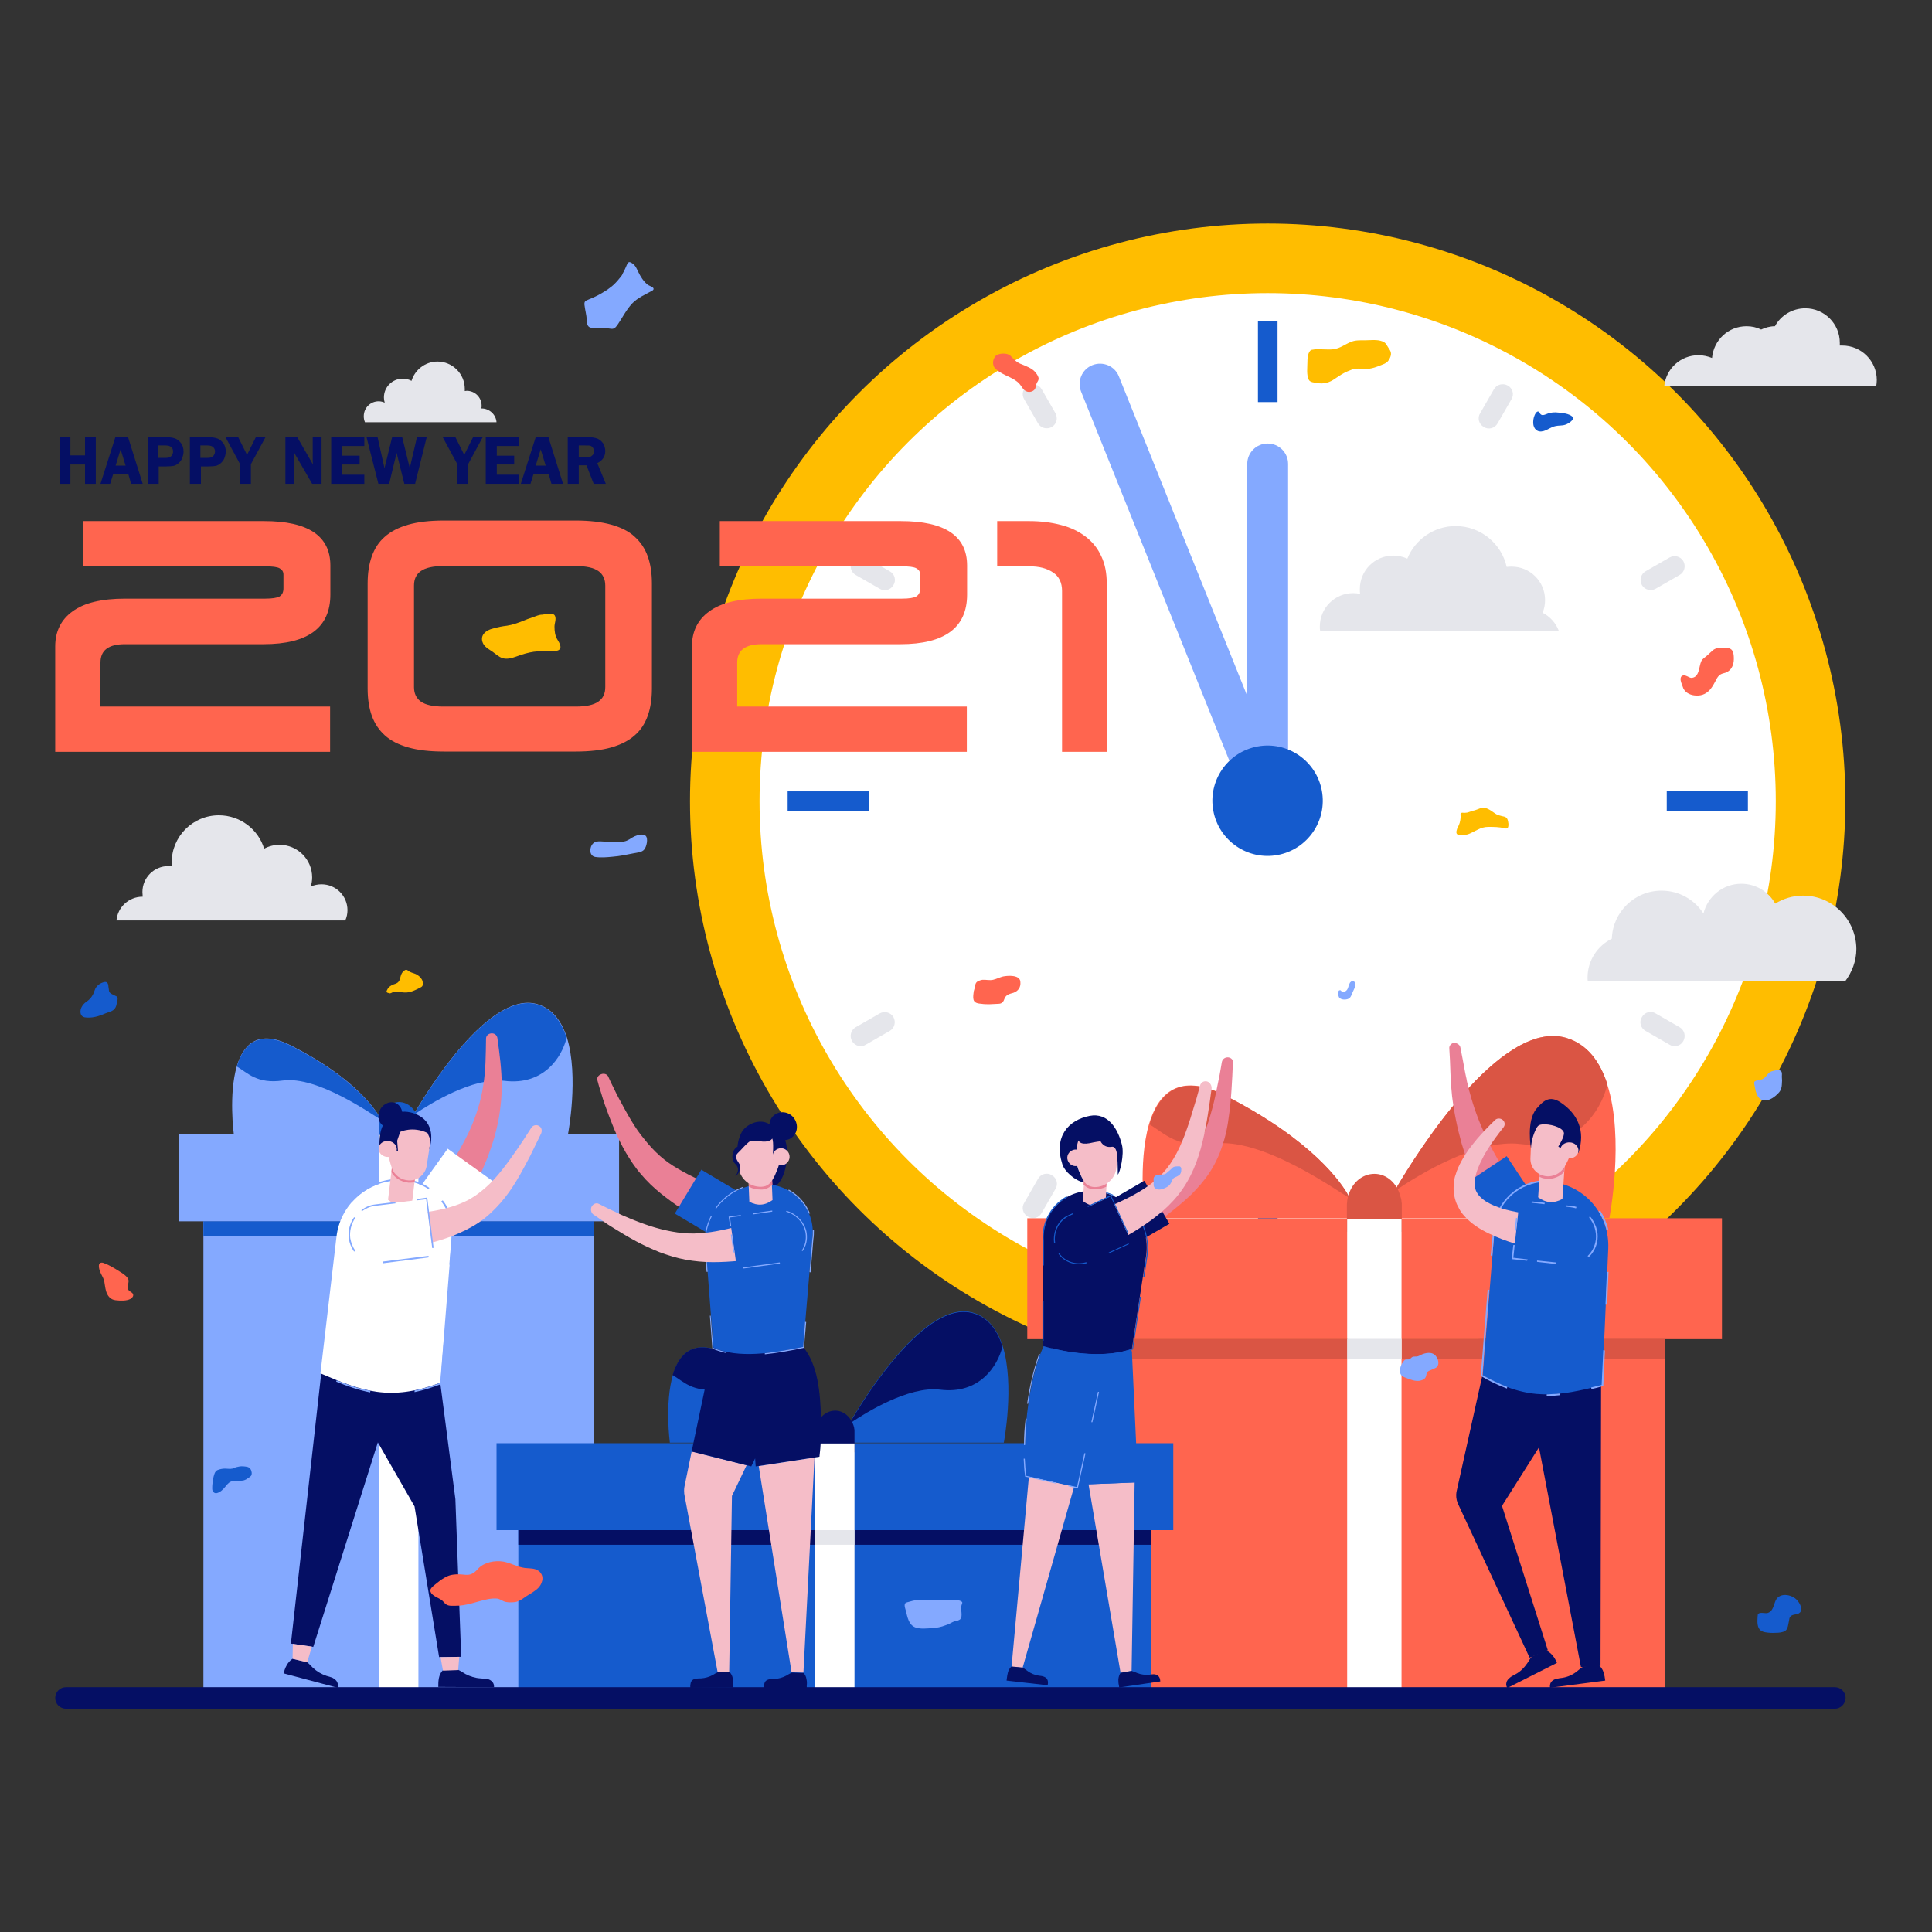 <?xml version="1.0" encoding="utf-8"?>
<!-- Generator: Adobe Illustrator 24.2.0, SVG Export Plug-In . SVG Version: 6.00 Build 0)  -->
<svg version="1.1" id="图层_1" xmlns="http://www.w3.org/2000/svg" xmlns:xlink="http://www.w3.org/1999/xlink" x="0px" y="0px"
	 viewBox="0 0 700 700" style="enable-background:new 0 0 700 700;" xml:space="preserve">
<rect x="0" y="0" width="700" height="700" fill="#333333" stroke="none"/>
<style type="text/css">
	.st0{fill:#FFBD00;}
	.st1{fill:#FFFFFF;}
	.st2{fill:#155BCD;}
	.st3{fill:#E5E6EB;}
	.st4{fill:#84A9FF;}
	.st5{fill:#FF654F;}
	.st6{fill:#DA5544;}
	.st7{fill:#050F64;}
	.st8{fill:#EA8096;}
	.st9{fill:#F5BDC8;}
	.st10{opacity:0;}
</style>
<g>
	<g>
		<g>
			<g>
				<g>
					<circle class="st0" cx="459.3" cy="290.3" r="209.3"/>
				</g>
			</g>
		</g>
		<g>
			<g>
				<g>
					<circle class="st1" cx="459.3" cy="290.3" r="184.1"/>
				</g>
			</g>
		</g>
		<g>
			<g>
				<g>
					
						<rect x="455.8" y="116.4" transform="matrix(-1 -1.224647e-16 1.224647e-16 -1 918.677 262.086)" class="st2" width="7.1" height="29.4"/>
				</g>
			</g>
		</g>
		<g>
			<g>
				<g>
					
						<rect x="615" y="275.6" transform="matrix(6.123234e-17 -1 1 6.123234e-17 328.296 908.803)" class="st2" width="7.1" height="29.4"/>
				</g>
			</g>
		</g>
		<g>
			<g>
				<g>
					<rect x="455.8" y="434.8" class="st2" width="7.1" height="29.4"/>
				</g>
			</g>
		</g>
		<g>
			<g>
				<g>
					
						<rect x="296.6" y="275.6" transform="matrix(-1.836970e-16 1 -1 -1.836970e-16 590.381 -9.874)" class="st2" width="7.1" height="29.4"/>
				</g>
			</g>
		</g>
		<g>
			<g>
				<g>
					<path class="st3" d="M546.3,139.7c1.8,1,2.4,3.3,1.3,5l-5,8.7c-1,1.8-3.3,2.4-5,1.3c-1.8-1-2.4-3.3-1.3-5l5-8.7
						C542.3,139.3,544.5,138.7,546.3,139.7z"/>
				</g>
			</g>
		</g>
		<g>
			<g>
				<g>
					<path class="st3" d="M609.9,203.3c1,1.8,0.4,4-1.3,5l-8.7,5c-1.8,1-4,0.4-5-1.3c-1-1.8-0.4-4,1.3-5l8.7-5
						C606.7,201,608.9,201.6,609.9,203.3z"/>
				</g>
			</g>
		</g>
		<g>
			<g>
				<g>
					<path class="st3" d="M609.9,377.2c-1,1.8-3.3,2.4-5,1.3l-8.7-5c-1.8-1-2.4-3.3-1.3-5c1-1.8,3.3-2.4,5-1.3l8.7,5
						C610.3,373.2,610.9,375.4,609.9,377.2z"/>
				</g>
			</g>
		</g>
		<g>
			<g>
				<g>
					<path class="st3" d="M546.3,440.8c-1.8,1-4,0.4-5-1.3l-5-8.7c-1-1.8-0.4-4,1.3-5c1.8-1,4-0.4,5,1.3l5,8.7
						C548.6,437.6,548,439.8,546.3,440.8z"/>
				</g>
			</g>
		</g>
		<g>
			<g>
				<g>
					<path class="st3" d="M372.4,440.8c-1.8-1-2.4-3.3-1.3-5l5-8.7c1-1.8,3.3-2.4,5-1.3c1.8,1,2.4,3.3,1.3,5l-5,8.7
						C376.4,441.3,374.2,441.9,372.4,440.8z"/>
				</g>
			</g>
		</g>
		<g>
			<g>
				<g>
					<path class="st3" d="M308.7,377.2c-1-1.8-0.4-4,1.3-5l8.7-5c1.8-1,4-0.4,5,1.3c1,1.8,0.4,4-1.3,5l-8.7,5
						C312,379.6,309.8,379,308.7,377.2z"/>
				</g>
			</g>
		</g>
		<g>
			<g>
				<g>
					<path class="st3" d="M308.7,203.3c1-1.8,3.3-2.4,5-1.3l8.7,5c1.8,1,2.4,3.3,1.3,5c-1,1.8-3.3,2.4-5,1.3l-8.7-5
						C308.3,207.3,307.7,205.1,308.7,203.3z"/>
				</g>
			</g>
		</g>
		<g>
			<g>
				<g>
					<path class="st3" d="M372.4,139.7c1.8-1,4-0.4,5,1.3l5,8.7c1,1.8,0.4,4-1.3,5c-1.8,1-4,0.4-5-1.3l-5-8.7
						C370,142.9,370.6,140.7,372.4,139.7z"/>
				</g>
			</g>
		</g>
		<g>
			<g>
				<path class="st4" d="M459.3,297.6c-4.1,0-7.4-3.3-7.4-7.4V168.1c0-4.1,3.3-7.4,7.4-7.4c4.1,0,7.4,3.3,7.4,7.4v122.1
					C466.7,294.3,463.4,297.6,459.3,297.6z"/>
			</g>
		</g>
		<g>
			<g>
				<path class="st4" d="M459.3,297.6c-2.9,0-5.7-1.8-6.9-4.6l-60.7-151.1c-1.5-3.8,0.3-8.1,4.1-9.6c3.8-1.5,8.1,0.3,9.6,4.1
					l60.7,151.1c1.5,3.8-0.3,8.1-4.1,9.6C461.2,297.5,460.2,297.6,459.3,297.6z"/>
			</g>
		</g>
		<g>
			<g>
				<g>
					
						<ellipse transform="matrix(0.973 -0.23 0.23 0.973 -54.399 113.299)" class="st2" cx="459.3" cy="290.3" rx="20" ry="20"/>
				</g>
			</g>
		</g>
	</g>
	<g>
		<g>
			<rect x="372.2" y="441.4" class="st5" width="251.7" height="43.8"/>
		</g>
		<g>
			<rect x="392.7" y="485.1" class="st5" width="210.7" height="126.4"/>
		</g>
		<g>
			<path class="st5" d="M488.8,433.9v7.4h-74c0,0-2.6-19.8,1.5-34c3.3-11.2,10.9-18.8,27.3-10.5c32.1,16.3,42.4,32,44.7,36.1
				c0,0.1,0,0.1,0,0.1C488.6,433.4,488.7,433.7,488.8,433.9C488.8,433.9,488.8,433.9,488.8,433.9z"/>
		</g>
		<g>
			<path class="st5" d="M583.1,441.3h-77.8v-9.7c0,0,0,0,0.1-0.1v-0.1c0.2-0.2,0.5-0.8,1-1.8c6.3-10.6,37-60.4,60.9-53.6
				c7.8,2.2,12.4,8.7,15,16.8C588.7,412.5,583.1,441.3,583.1,441.3z"/>
		</g>
		<g>
			<path class="st6" d="M582.4,392.9c-2.3,9.7-11.6,24.1-31.5,21.6c-15.8-2-37.6,11.7-44.3,16.2c-0.6,0.4-1,0.7-1.2,0.8v-0.1
				c0.2-0.2,0.5-0.8,1-1.8c6.3-10.6,37-60.4,60.9-53.6C575.2,378.3,579.8,384.8,582.4,392.9z"/>
		</g>
		<g>
			<path class="st6" d="M488.8,433.9c-0.1,0-0.3-0.1-0.4-0.2c-4-2.2-31.3-21.9-48.9-19.3c-13,1.8-17.7-3.9-23-7
				c3.3-11.2,10.9-18.8,27.3-10.5c32.1,16.3,42.4,32,44.7,36.1c0,0.1,0,0.1,0,0.1C488.6,433.4,488.7,433.7,488.8,433.9z"/>
		</g>
		<g>
			<path class="st6" d="M507.9,436.8v9.5H488v-9.5c0-0.4,0-0.9,0.1-1.3c0-0.3,0-0.6,0.1-1c0,0,0,0,0-0.1c0.1-0.4,0.2-0.9,0.4-1.4
				c1.3-4.5,5-7.7,9.4-7.7c4.4,0,8.2,3.4,9.4,8.2v0.1c0.1,0.3,0.2,0.4,0.2,0.6c0.1,0.4,0.2,0.8,0.2,1.1
				C507.9,435.8,507.9,436.2,507.9,436.8z"/>
		</g>
		<g>
			<rect x="488.1" y="441.6" class="st1" width="19.7" height="170"/>
		</g>
		<g>
			<rect x="507.9" y="485.1" class="st6" width="95.5" height="7.3"/>
		</g>
		<g>
			<rect x="392.7" y="485.1" class="st6" width="95.5" height="7.3"/>
		</g>
		<g>
			<rect x="488.1" y="485.1" class="st3" width="19.7" height="7.3"/>
		</g>
	</g>
	<g>
		<g>
			<rect x="64.8" y="411" class="st4" width="159.5" height="31.5"/>
		</g>
		<g>
			<rect x="73.7" y="442.5" class="st4" width="141.6" height="169"/>
		</g>
		<g>
			<path class="st4" d="M137.9,405.5v5.3H84.7c0,0-1.9-14.3,1.1-24.5c2.4-8,7.8-13.5,19.6-7.5c23.1,11.7,30.5,23.1,32.2,26
				c0,0.1,0,0.1,0,0.1C137.7,405.2,137.8,405.4,137.9,405.5C137.9,405.5,137.9,405.5,137.9,405.5z"/>
		</g>
		<g>
			<path class="st4" d="M205.8,410.9h-56v-7c0,0,0,0,0.1-0.1v-0.1c0.1-0.1,0.4-0.6,0.8-1.3c4.5-7.6,26.7-43.5,43.9-38.6
				c5.6,1.6,8.9,6.3,10.8,12.1C209.8,390.1,205.8,410.9,205.8,410.9z"/>
		</g>
		<g>
			<path class="st2" d="M205.3,376c-1.7,7-8.3,17.4-22.6,15.6c-11.4-1.4-27.1,8.5-31.9,11.7c-0.4,0.3-0.8,0.5-0.9,0.6v-0.1
				c0.1-0.1,0.4-0.6,0.8-1.3c4.5-7.6,26.7-43.5,43.9-38.6C200.1,365.5,203.4,370.2,205.3,376z"/>
		</g>
		<g>
			<path class="st2" d="M137.9,405.5c-0.1,0-0.2-0.1-0.3-0.1c-2.9-1.6-22.6-15.7-35.2-13.9c-9.3,1.3-12.7-2.8-16.6-5.1
				c2.4-8,7.8-13.5,19.6-7.5c23.1,11.7,30.5,23.1,32.2,26c0,0.1,0,0.1,0,0.1C137.7,405.2,137.8,405.4,137.9,405.5z"/>
		</g>
		<g>
			<path class="st2" d="M151.6,407.6v6.8h-14.3v-6.8c0-0.3,0-0.6,0.1-0.9c0-0.2,0-0.5,0.1-0.7c0,0,0,0,0-0.1c0.1-0.3,0.1-0.6,0.3-1
				c0.9-3.2,3.6-5.6,6.8-5.6c3.2,0,5.9,2.5,6.8,5.9v0.1c0.1,0.2,0.1,0.3,0.1,0.5c0.1,0.3,0.1,0.5,0.1,0.8
				C151.6,406.9,151.6,407.2,151.6,407.6z"/>
		</g>
		<g>
			<rect x="137.4" y="411.2" class="st1" width="14.2" height="200.4"/>
		</g>
		<g>
			<rect x="151.6" y="442.5" class="st2" width="63.7" height="5.3"/>
		</g>
		<g>
			<rect x="73.7" y="442.5" class="st2" width="63.7" height="5.3"/>
		</g>
		<g>
			<rect x="137.4" y="442.5" class="st3" width="14.2" height="5.3"/>
		</g>
	</g>
	<g>
		<g>
			<rect x="179.9" y="522.9" class="st2" width="245.2" height="31.5"/>
		</g>
		<g>
			<rect x="187.8" y="554.4" class="st2" width="229.4" height="57.2"/>
		</g>
		<g>
			<path class="st2" d="M295.9,517.4v5.3h-53.2c0,0-1.9-14.3,1.1-24.5c2.4-8,7.8-13.5,19.6-7.5c23.1,11.7,30.5,23.1,32.2,26
				c0,0.1,0,0.1,0,0.1C295.7,517,295.8,517.2,295.9,517.4C295.9,517.4,295.9,517.4,295.9,517.4z"/>
		</g>
		<g>
			<path class="st2" d="M363.7,522.7h-56v-7c0,0,0,0,0.1-0.1v-0.1c0.1-0.1,0.4-0.6,0.8-1.3c4.5-7.6,26.7-43.5,43.9-38.6
				c5.6,1.6,8.9,6.3,10.8,12.1C367.7,501.9,363.7,522.7,363.7,522.7z"/>
		</g>
		<g>
			<path class="st7" d="M363.2,487.9c-1.7,7-8.3,17.4-22.6,15.6c-11.4-1.4-27.1,8.5-31.9,11.7c-0.4,0.3-0.8,0.5-0.9,0.6v-0.1
				c0.1-0.1,0.4-0.6,0.8-1.3c4.5-7.6,26.7-43.5,43.9-38.6C358,477.3,361.4,482,363.2,487.9z"/>
		</g>
		<g>
			<path class="st7" d="M295.8,517.3c-0.1,0-0.2-0.1-0.3-0.1c-2.9-1.6-22.6-15.7-35.2-13.9c-9.3,1.3-12.7-2.8-16.6-5.1
				c2.4-8,7.8-13.5,19.6-7.5c23.1,11.7,30.5,23.1,32.2,26c0,0.1,0,0.1,0,0.1C295.7,517,295.8,517.2,295.8,517.3z"/>
		</g>
		<g>
			<path class="st7" d="M309.6,519.4v6.8h-14.3v-6.8c0-0.3,0-0.6,0.1-0.9c0-0.2,0-0.5,0.1-0.7c0,0,0,0,0-0.1c0.1-0.3,0.1-0.6,0.3-1
				c0.9-3.2,3.6-5.6,6.8-5.6c3.2,0,5.9,2.5,6.8,5.9v0.1c0.1,0.2,0.1,0.3,0.1,0.5c0.1,0.3,0.1,0.5,0.1,0.8
				C309.6,518.7,309.6,519.1,309.6,519.4z"/>
		</g>
		<g>
			<rect x="295.4" y="523" class="st1" width="14.2" height="88.5"/>
		</g>
		<g>
			<rect x="309.6" y="554.4" class="st7" width="107.6" height="5.3"/>
		</g>
		<g>
			<rect x="187.8" y="554.4" class="st7" width="107.6" height="5.3"/>
		</g>
		<g>
			<rect x="295.4" y="554.4" class="st3" width="14.2" height="5.3"/>
		</g>
	</g>
	<g>
		<path class="st7" d="M664.8,619.1H23.9c-2.1,0-3.9-1.7-3.9-3.9l0,0c0-2.1,1.7-3.9,3.9-3.9h640.9c2.1,0,3.9,1.7,3.9,3.9l0,0
			C668.7,617.3,666.9,619.1,664.8,619.1z"/>
	</g>
	<g>
		<g>
			<g>
				<g>
					<path class="st8" d="M445,383.1c-1.1-0.1-2.1,0.6-2.3,1.7c-0.5,3.2-1.1,6.3-1.8,9.5c-0.6,3.1-1.3,6.2-2.2,9.2
						c-0.8,3-1.8,5.9-3.1,8.5c-1.3,2.7-2.8,5.1-4.6,7.2c-3.7,4.3-8.6,7.6-13.9,10.6c-0.7,0.4-1.3,0.8-2,1.1l-2.1,1.1
						c-1.4,0.7-2.8,1.4-4.2,2.1c-2.8,1.4-5.7,2.8-8.6,4.1c-3.6,1.8-5.1,6.3-3.1,9.9c2,3.6,6.6,4.9,10.1,2.7c2.8-1.8,5.5-3.6,8.3-5.4
						c1.4-0.9,2.7-1.9,4.1-2.8l2-1.5c0.7-0.5,1.4-1,2-1.5c2.7-2.1,5.4-4.3,7.9-6.7c2.5-2.5,4.9-5.2,6.9-8.3c2-3.1,3.5-6.4,4.6-9.8
						c1.1-3.4,1.8-6.7,2.2-10.1c0.5-3.3,0.8-6.6,1-9.9c0.2-3.3,0.4-6.5,0.5-9.8C446.9,384.1,446.1,383.2,445,383.1z"/>
				</g>
			</g>
			<g>
				<path class="st7" d="M423.7,443.4l-14.3,8.3c-4.3,2.5-9.8,1.4-12.3-2.9l0,0c-2.5-4.3-1.1-10.2,3.2-12.7l14.3-8.3L423.7,443.4z"
					/>
			</g>
		</g>
		<g>
			<polygon class="st9" points="394.4,537.8 406,606.1 410,605.4 411.1,537.1 			"/>
		</g>
		<g>
			<g>
				<path class="st2" d="M412.3,537.1l-18.9,0.7c-5.2-12.5-9.7-40.2-4.4-53l21.1,4.8L412.3,537.1z"/>
			</g>
			<g>
				
					<ellipse transform="matrix(0.73 -0.683 0.683 0.73 -226.601 404.844)" class="st2" cx="399.2" cy="489.3" rx="11" ry="11"/>
			</g>
			<g class="st10">
				<polygon class="st2" points="399.2,489.3 399.2,489.3 399.1,489.3 399.2,489.3 				"/>
			</g>
		</g>
		<g>
			<polygon class="st9" points="372.8,534.9 366.5,603.9 370.5,604.3 389.2,538.6 			"/>
		</g>
		<g>
			<path class="st2" d="M393,478.7c-4.5-1.3-9.1,0.3-11.8,3.7l0,0c0,0,0,0,0,0.1c-0.2,0.2-0.4,0.5-0.6,0.8
				c-7.9,11.5-10.5,38.4-8.7,51.5l18.4,4.1l10.1-46.4c0,0,0,0,0,0C402.1,486.6,398.8,480.4,393,478.7z"/>
		</g>
		<g>
			<path class="st4" d="M392.9,526.5l-2.7,12.3l-3.1-0.7l0,0.4l3.4,0.8l2.8-12.7L392.9,526.5z M376.5,490.5
				c-1.8,4.9-3.3,10.9-4.3,17.7c0,0.1,0,0.2-0.1,0.4l0.4,0c0.9-6.4,2.3-12.7,4.3-17.9L376.5,490.5z M371,523.6l0.4-0.1
				c0.1-3,0.2-6.2,0.6-9.5l-0.4,0C371.2,517.3,371,520.5,371,523.6z M371.8,534.7c-0.2-1.8-0.4-3.9-0.5-6.2l-0.4,0
				c0.1,2.2,0.2,4.3,0.5,6.2l0,0.3l11.1,2.5l0.1-0.3L371.8,534.7z M397.8,504.3l-2.4,11h0.4l2.4-11H397.8z"/>
		</g>
		<g>
			<path class="st7" d="M379.4,608.4c-0.3-0.5-0.8-0.8-1.4-1c-0.6-0.2-1.1-0.2-1.7-0.3c-1.4-0.2-2.8-0.8-3.9-1.6
				c-0.6-0.4-1.2-0.9-1.8-1.3l-4.1-0.4c-0.6,0.5-1.1,1.3-1.3,2.1c-0.2,0.7-0.3,1.5-0.4,2.2l-0.1,0.8l14.9,1.7l0.1-0.8l0,0
				C379.7,609.4,379.7,608.9,379.4,608.4z"/>
		</g>
		<g>
			<path class="st7" d="M419.6,607.2c-0.4-0.4-1-0.6-1.6-0.6c-0.6,0-1.2,0.1-1.7,0.2c-1.4,0.1-2.9-0.1-4.2-0.6
				c-0.7-0.3-1.4-0.6-2.1-0.8l-4,0.7c-0.5,0.7-0.7,1.5-0.8,2.3c0,0.8,0,1.5,0.2,2.2l0.1,0.8l14.9-2.2l-0.1-0.8l0,0
				C420.2,608,420,607.5,419.6,607.2z"/>
		</g>
		<g>
			<path class="st7" d="M395.2,431.5L395.2,431.5c12.5,0.1,22,11.4,20,23.8l-5.1,33.4c-9,3.3-21.8,2-32.1-1l0-38.1
				C377.4,439.7,385.3,431.4,395.2,431.5z"/>
		</g>
		<g>
			<path class="st2" d="M377.7,471.3l0,14.4l0.4,0.1l0-14.5H377.7z M395.2,431.1c-0.1,0-0.1,0-0.2,0c-0.5,0-1.1,0-1.6,0.1l0,0.4
				c0.6-0.1,1.2-0.1,1.8-0.1c2.9,0,5.6,0.6,8,1.7l0.2-0.3C400.9,431.8,398.1,431.2,395.2,431.1z M411,438.6
				c-1.1-1.3-2.3-2.5-3.7-3.4l-0.2,0.3c5.2,3.8,8.5,9.9,8.5,16.6c0,1.1-0.1,2.2-0.3,3.3l-1.1,7.3l0.4,0.1l1.1-7.4
				C416.6,449.3,414.9,443.2,411,438.6z M410.2,488.7c-8.1,2.9-19.3,2.2-29.1-0.2l0,0.4c5.6,1.4,11.3,2.1,16.4,2.1
				c4.9,0,9.2-0.7,12.8-2l0.2-0.1l2.9-19.1l-0.4,0L410.2,488.7z M386.6,433.8l-0.1-0.4c-1.5,0.9-2.9,1.9-4.1,3.2
				c-3.3,3.5-5,8.2-4.6,13l0,8.9h0.4l0-8.9C377.7,442.9,381.2,436.9,386.6,433.8z"/>
		</g>
		<g>
			<g>
				<path class="st9" d="M401.1,425.7l-0.5,10.1c-2.9,1.6-5.6,1.4-8.2-0.6l0.5-10.1L401.1,425.7z"/>
			</g>
			<g>
				<path class="st8" d="M400.9,428.8l-0.1,1.2c-1.3,0.6-2.8,1-4.3,0.9c-0.1,0-0.2,0-0.3,0c-1.4-0.1-2.7-0.7-3.6-1.7l0.1-3
					L400.9,428.8z"/>
			</g>
			<g>
				<path class="st9" d="M405.4,414.2l-0.7,7.3l-0.2,1.6c-0.4,4-3.9,7.1-8,7c-0.4,0-0.8-0.1-1.2-0.2c-0.2,0-0.3-0.1-0.5-0.2
					c0,0-0.1,0-0.1,0c-0.6-0.3-1.1-0.6-1.5-1.1c-0.9-1.1-1.4-2.3-1.9-3.5c-0.4-1.1-0.8-2.1-1.1-3.1c-0.3-1.2-0.4-2.5-0.3-3.9l0.2-5
					l13-2.1L405.4,414.2z"/>
			</g>
			<g>
				<path class="st7" d="M405,425.6c0,0,0-4.3-0.2-6.4v0c-0.1-2-0.6-3.9-2-3.7c-2.9,0.5-4-1.9-4-1.9s0,0,0-0.1
					c-0.8,0.1-1.7,0.2-2.6,0.4c-4.4,1.1-5,0-5.5-0.7c-1.1,3.4-0.7,7.6-0.7,8c0,0,0,0,0,0c0,0,0,0,0,0c0,0.2,0.1,0.4,0.1,0.6
					c0.3,1,0.6,2.1,1.1,3.1c0.4,1,0.8,1.9,1.4,2.8l0,0.7c-3-0.6-6.9-3.9-7.7-6.6c-3.2-10,2.2-16,9.9-17.5
					c6.7-1.3,10.3,4.8,11.7,10.5C407.4,418.3,405.8,424.8,405,425.6z"/>
			</g>
			<g>
				<path class="st9" d="M392.7,419.7c-0.1,1.6-1.6,2.9-3.2,2.8c-1.6-0.1-2.9-1.6-2.8-3.2c0.1-1.6,1.6-2.9,3.2-2.8
					C391.6,416.6,392.8,418,392.7,419.7z"/>
			</g>
		</g>
		<g>
			<g>
				<g>
					<path class="st9" d="M437.2,391.8c-1.1-0.2-2.1,0.4-2.4,1.5c-0.8,3.1-1.7,6.2-2.7,9.3c-0.9,3.1-1.9,6.1-3,9
						c-1.1,2.9-2.4,5.7-3.9,8.2c-1.5,2.5-3.3,4.8-5.3,6.7c-4.1,3.9-9.3,6.7-14.9,9.3c-0.7,0.3-1.4,0.6-2.1,0.9l-2.1,0.9
						c-1.5,0.6-2.9,1.2-4.4,1.7c-2.9,1.1-5.9,2.2-8.9,3.3c-3.8,1.4-5.7,5.8-4,9.6c1.6,3.8,6.1,5.5,9.8,3.7c2.9-1.5,5.8-3,8.7-4.6
						c1.5-0.8,2.9-1.6,4.4-2.4l2.2-1.3c0.7-0.4,1.4-0.9,2.2-1.3c2.9-1.8,5.8-3.7,8.5-5.9c2.8-2.2,5.4-4.7,7.7-7.6
						c2.3-2.9,4.1-6.1,5.5-9.3c1.4-3.3,2.4-6.5,3.2-9.8c0.8-3.3,1.4-6.5,1.9-9.7c0.5-3.2,1-6.5,1.4-9.7
						C439,393,438.2,392,437.2,391.8z"/>
				</g>
			</g>
			<g>
				<path class="st7" d="M409.9,449.9l-15,6.9c-4.5,2.1-9.9,0.5-11.9-4.1l0,0c-2.1-4.5-0.1-10.3,4.4-12.3l15-6.9L409.9,449.9z"/>
			</g>
			<g>
				<path class="st2" d="M382.4,445.5c-0.5,1.5-0.7,3.2-0.5,4.8l0.4,0c-0.6-4,1.4-8.1,5.2-9.8l1.3-0.6l-0.2-0.3l-1.3,0.6
					C385,441.1,383.3,443.1,382.4,445.5z M402.4,433.5l6.1,13.4l0.3-0.2l-6.3-13.7L394,437l0.2,0.3L402.4,433.5z M383.5,454.3
					c2.2,3.1,6.3,4.5,10.2,3.4l-0.1-0.4c-3.7,1.1-7.6-0.1-9.8-3.2L383.5,454.3z M409,450.8l-0.1-0.3l-7.2,3.3l0.1,0.3L409,450.8z"/>
			</g>
		</g>
	</g>
	<g>
		<g>
			<path class="st7" d="M564.1,602.5l-18,9.1c-0.3-0.6-0.5-1.3-0.3-1.9c0.1-0.8,0.7-1.4,1.3-1.9c0.6-0.5,1.3-0.8,2-1.2
				c1.7-0.9,3.1-2.3,4.2-3.9c0.6-0.8,1-1.7,1.7-2.5l5-2.3c1,0.4,1.9,1.1,2.6,2C563.2,600.6,563.7,601.5,564.1,602.5z"/>
		</g>
		<g>
			<path class="st7" d="M581.6,608.9l-20,2.6c-0.1-0.7,0-1.4,0.3-1.9c0.4-0.7,1.1-1.1,1.9-1.3c0.7-0.2,1.5-0.3,2.3-0.4
				c1.9-0.3,3.7-1.1,5.2-2.3c0.8-0.6,1.5-1.3,2.4-1.8l5.5-0.6c0.8,0.7,1.5,1.7,1.8,2.7C581.3,606.9,581.5,607.9,581.6,608.9z"/>
		</g>
		<g>
			<g>
				<polygon class="st7" points="573.1,542.4 573.1,542.4 573.1,542.4 				"/>
			</g>
			<g class="st10">
				<polygon class="st7" points="570.5,500.4 570.5,500.4 570.5,500.4 570.5,500.4 				"/>
			</g>
			<g>
				<g>
					<polygon class="st7" points="573.1,542.4 573.1,542.4 573.1,542.4 					"/>
				</g>
				<g>
					<polygon class="st7" points="573.1,542.4 573.1,542.4 573.1,542.4 					"/>
				</g>
				<g>
					<path class="st7" d="M528.1,544.5l26.1,56.1l6.6-2.7l-16.6-52.3l13.4-21.2l15.2,79.6l7.1-0.4l0.2-101.7c0.2-1-43-3.6-43-3.6
						l-9.4,42.3h0C527.5,541.8,527.6,543.2,528.1,544.5z M573.1,542.4C573.1,542.4,573.1,542.4,573.1,542.4
						C573.1,542.4,573.1,542.4,573.1,542.4L573.1,542.4z"/>
				</g>
				<g class="st10">
					<polygon class="st7" points="573.1,542.4 573.1,542.4 573.1,542.4 					"/>
				</g>
			</g>
		</g>
		<g>
			<g>
				<path class="st8" d="M529.1,379.4c0.6,2.9,1.1,5.7,1.6,8.4c0.1,0.7,0.3,1.4,0.4,2c0.2,0.7,0.3,1.4,0.4,2l0.5,2l0.2,1l0.3,1
					c1.4,5.3,3.3,10.5,5.6,15.4c1.2,2.5,2.3,4.9,3.7,7.3l1,1.8c0.2,0.3,0.3,0.6,0.5,0.9l0.5,0.9l2.1,3.5c0.2,0.3,0.3,0.6,0.5,0.9
					l0.6,0.9l1.1,1.7l1.1,1.7l0.6,0.9l0.3,0.4l0.3,0.4l2.4,3.3c0.8,1.1,1.6,2.2,2.5,3.3c1,1.4,1.3,3.1,0.9,4.8
					c-0.4,1.7-1.5,3.4-3.1,4.5c-1.6,1.2-3.5,1.6-5.3,1.3c-1.7-0.3-3.3-1.3-4.3-2.9c-0.8-1.3-1.4-2.6-2.1-3.9l-2-3.9l-0.3-0.5
					l-0.2-0.5l-0.5-1l-0.9-2l-0.9-2l-0.5-1c-0.2-0.3-0.3-0.7-0.4-1l-1.7-4.1l-0.4-1c-0.1-0.3-0.3-0.7-0.4-1l-0.8-2.1
					c-1.1-2.8-1.9-5.6-2.8-8.4c-1.6-5.7-2.8-11.5-3.5-17.3l-0.1-1.1l-0.1-1.1l-0.2-2.2c-0.1-0.7-0.1-1.4-0.1-2.2
					c0-0.7-0.1-1.4-0.1-2.2c-0.1-2.9-0.2-5.7-0.4-8.5c-0.1-0.9,0.7-1.8,1.7-2l0,0C527.9,377.9,528.9,378.5,529.1,379.4z"/>
			</g>
			<g>
				<path class="st2" d="M528.9,430.2l10.3,15.5c3.1,4.7,9.2,6.3,13.9,3.2l0,0c4.7-3.1,6.2-9.8,3.1-14.5l-10.3-15.5L528.9,430.2z"/>
			</g>
		</g>
		<g>
			<path class="st2" d="M563.3,428.4L563.3,428.4c-10.9-1.8-21,6.2-21.8,17.2l-4.3,52.7c16.9,9.7,27.5,7.5,43.3,3.6l2.2-49.5
				C583.2,440.5,574.9,430.2,563.3,428.4z"/>
		</g>
		<g>
			<path class="st4" d="M579.2,438.9c1.3,2.1,2.3,4.3,2.9,6.7l0.6-0.2c-0.6-2.4-1.6-4.7-2.9-6.8L579.2,438.9z M576.5,502.7l0.1,0.6
				c1.3-0.3,2.6-0.6,3.9-1l0.4-0.1l0.6-12.9l-0.6-0.1l-0.6,12.6C579.1,502.1,577.8,502.4,576.5,502.7z M536.5,498.5l0.3,0.2
				c3.2,1.9,6.3,3.3,9.2,4.4l0.1-0.6c-2.8-1.1-5.8-2.5-9-4.3l2.5-30.9l-0.6,0L536.5,498.5z M565,504.9c-1.5,0.2-3,0.2-4.6,0.3v0.6
				c1.6,0,3.2-0.1,4.8-0.3L565,504.9z M581.7,472.7h0.6l0.5-11.9l-0.6,0.1L581.7,472.7z M540.1,454.9l0.6,0.1l0.8-9.4
				c0.8-10,9.1-17.4,18.8-17.4c0.5,0,1,0,1.5,0.1v-0.6c-0.4,0-0.8-0.1-1.3-0.1c-10.2-0.1-18.8,7.8-19.5,18L540.1,454.9z"/>
		</g>
		<g>
			<g>
				<g>
					<path class="st9" d="M558.2,420.3l-0.9,13.5c2.8,2.1,5.7,2.3,8.8,0.6l0.9-13.5L558.2,420.3z"/>
				</g>
				<g>
					<path class="st8" d="M558.2,420.3l-0.4,6.1c0.6,0.3,1.2,0.5,1.9,0.6c0.2,0,0.4,0.1,0.7,0.1c2.4,0.2,4.8-0.8,6.3-2.5l0.2-3.6
						L558.2,420.3z"/>
				</g>
				<g>
					<path class="st9" d="M554.8,411.8l-0.2,5.6l-0.1,2.3c-0.1,3.2,2.2,5.9,5.3,6.4c1,0.2,2.1,0.1,3-0.2c0.2-0.1,0.4-0.1,0.7-0.2
						c0.1-0.1,0.3-0.1,0.4-0.2c1.2-0.6,2.3-1.6,3-2.8c0.6-1.1,1.2-2.2,1.7-3.5c0.3-0.7,0.6-1.4,0.9-2.2c1.4-3.3,0.9-7.1-1.4-9.8
						c-1.9-2.3-4.5-3.2-7.8-2.4C557.2,405.5,554.9,408.4,554.8,411.8z"/>
				</g>
				<g>
					<path class="st7" d="M565.5,416.1l-0.9-0.7c0,0,2.4-3.7,2-5.1c-0.6-2-5.4-3.2-7.9-2.9c-0.8,0.1-1.4,0.3-1.8,1
						c-0.9,1.5-2.1,4.5-2.2,7.7c0,0-1.8-9.9,2-14.4c2.5-2.9,4.7-4.9,8.7-2.3c6.3,4.2,9.1,10.4,6.5,18.3l-4.2-2.5L565.5,416.1z"/>
				</g>
			</g>
			<g>
				<path class="st9" d="M565.3,416.6c-0.1,1.6,1.3,3,3.1,3.1c1.8,0.1,3.4-1.1,3.5-2.7c0.1-1.6-1.3-3-3.1-3.1
					C567,413.8,565.4,415,565.3,416.6z"/>
			</g>
		</g>
		<g>
			<g>
				<path class="st9" d="M544.5,405.8c0.8,0.7,0.9,1.9,0.2,2.7c-1.9,2.4-3.7,4.8-5.3,7.3c-0.8,1.3-1.6,2.5-2.2,3.8
					c-0.7,1.3-1.3,2.6-1.8,3.9c-0.5,1.3-0.8,2.6-1,3.8c0,0.3-0.1,0.6-0.1,0.9l0,0.4l0,0.2l0,0.2c0,0.6,0.1,1.1,0.2,1.6
					c0.1,0.5,0.3,0.9,0.5,1.3c0.2,0.4,0.5,0.8,0.8,1.2c0.3,0.4,0.7,0.7,1.1,1.1c0.4,0.3,0.8,0.7,1.3,1c1,0.6,2.1,1.2,3.3,1.7
					c1.2,0.5,2.5,0.9,3.8,1.3c2.7,0.7,5.5,1.2,8.4,1.7c2.9,0.4,5.8,0.7,8.8,0.9c3,0.2,6,0.4,9,0.5c1.9,0.1,3.6,1,4.8,2.4
					c1.2,1.4,1.8,3.3,1.7,5.3c-0.2,2-1.1,3.7-2.6,4.9c-1.4,1.2-3.3,1.8-5.3,1.5c-3.1-0.5-6.3-1.1-9.4-1.8c-3.1-0.7-6.3-1.4-9.4-2.3
					c-3.1-0.9-6.3-1.9-9.5-3.3c-1.6-0.7-3.1-1.4-4.7-2.3c-1.6-0.9-3.1-1.9-4.6-3.2c-0.7-0.6-1.4-1.3-2.1-2.1
					c-0.7-0.8-1.3-1.6-1.8-2.6c-0.5-0.9-1-1.9-1.3-3c-0.3-1-0.5-2.1-0.6-3.2c-0.1-1,0-2.1,0.1-3.1l0-0.4l0.1-0.4l0.1-0.7
					c0.1-0.5,0.2-0.9,0.4-1.4c0.5-1.8,1.3-3.4,2.1-4.9c0.8-1.5,1.7-2.9,2.7-4.3c1-1.3,2-2.6,3-3.8c2.1-2.4,4.3-4.7,6.6-6.9
					C542.5,405.1,543.7,405.1,544.5,405.8z"/>
			</g>
			<g>
				<path class="st2" d="M548.3,455.7l18.5,2c5.6,0.6,10.8-3,11.4-8.6l0,0c0.6-5.6-3.6-11.1-9.2-11.7l-18.5-2L548.3,455.7z"/>
			</g>
			<g>
				<path class="st4" d="M567.3,436.7c0,0.2,0,0.4,0,0.5l1.8,0.2c0.6,0.1,1.3,0.2,1.9,0.4l0.2-0.5c-0.6-0.2-1.3-0.4-2-0.4
					L567.3,436.7z M548.3,451.1l-0.6,5.1l5.6,0.6l0.2-0.5l-5.2-0.6l0.5-4.6L548.3,451.1z M563.7,457.4l-6.8-0.7l0,0.5l7,0.8
					L563.7,457.4z M576,440.6l-0.2,0.6c1.8,2.2,2.7,5,2.4,7.9c-0.3,2.4-1.4,4.5-3,6l0.5,0.3c1.7-1.6,2.8-3.8,3.1-6.2
					c0.2-1.6,0-3.1-0.5-4.6C577.7,443,577,441.7,576,440.6z M555.1,435.3l-0.2,0.5l4.7,0.5l0.1-0.5L555.1,435.3z M549.3,441.2
					l-0.5,4.7l0.5,0l0.5-4.5L549.3,441.2z"/>
			</g>
		</g>
	</g>
	<g>
		<g>
			<path class="st7" d="M158.8,611.2l20.2,0.1c0-0.7-0.1-1.4-0.6-1.9c-0.5-0.6-1.2-1-2-1.1c-0.8-0.1-1.6-0.1-2.3-0.2
				c-1.9-0.1-3.8-0.7-5.5-1.6c-0.9-0.5-1.7-1.1-2.6-1.5l-5.5,0.1c-0.8,0.8-1.3,1.9-1.5,3C158.8,609.2,158.8,610.2,158.8,611.2z"/>
		</g>
		<g>
			<path class="st7" d="M102.8,606.3l19.5,5.2c0.2-0.7,0.2-1.3-0.1-2c-0.3-0.7-1-1.2-1.7-1.6c-0.7-0.3-1.5-0.5-2.2-0.7
				c-1.8-0.6-3.5-1.6-4.9-2.9c-0.7-0.7-1.4-1.5-2.2-2.1L106,601c-0.9,0.6-1.7,1.5-2.2,2.5C103.3,604.4,103,605.3,102.8,606.3z"/>
		</g>
		<g>
			<path class="st7" d="M167.1,600.3l-2.1-57c0,0,0-0.1,0-0.1l-5.4-41.5c0,0,0,0,0,0c-0.4-5.4-41.4-11.6-42.9-6.4c0,0,0,0,0,0l0,0
				l0,0c-0.3,1-0.4,2.1-0.4,3.1l-10.9,97.1l8.1,1.2l23.4-74.1l13.3,23.2l8.9,54.6L167.1,600.3z"/>
		</g>
		<g>
			<g>
				<g>
					<path class="st8" d="M178,374.4c-1.1,0.1-1.9,0.9-1.9,1.9c-0.1,5.8-0.1,11.5-1,16.9c-0.4,2.7-1,5.4-1.8,8
						c-0.8,2.6-1.7,5.1-2.8,7.6c-1.1,2.5-2.4,4.9-3.7,7.3c-0.7,1.2-1.4,2.4-2.1,3.5l-1.1,1.7c-0.4,0.6-0.8,1.2-1.2,1.7
						c-1.5,2.3-3.2,4.5-4.9,6.7c-1.7,2.2-3.5,4.4-5.3,6.5c-0.6,0.7-0.9,1.5-1.1,2.3c-0.2,0.8-0.2,1.7,0,2.6c0.3,1.7,1.3,3.4,2.9,4.7
						c1.6,1.2,3.5,1.7,5.3,1.5c0.9-0.1,1.7-0.4,2.5-0.9c0.8-0.5,1.4-1.1,1.9-1.9c1.6-2.5,3.1-5.1,4.6-7.7c1.4-2.6,2.9-5.3,4.2-8
						c0.3-0.7,0.7-1.4,1-2l0.9-2.1c0.6-1.4,1.2-2.8,1.8-4.2c1.1-2.8,2.1-5.7,3-8.7c0.8-3,1.5-6,1.9-9c0.4-3,0.7-6.1,0.7-9.1
						c0-3-0.2-6-0.5-9c-0.3-2.9-0.7-5.8-1.1-8.7C180,375,179.1,374.3,178,374.4z"/>
				</g>
			</g>
			<g>
				<path class="st1" d="M178.9,428.2L168,443.4c-3.3,4.6-9.5,6-14.1,2.7l0,0c-4.6-3.3-5.9-10.1-2.6-14.7l10.9-15.2L178.9,428.2z"/>
			</g>
		</g>
		<g>
			<path class="st1" d="M144.9,427.7L144.9,427.7c11.1,0,19.8,9.5,18.8,20.5l-4.2,52.8c-18.3,6.9-28.4,3-43.4-3.4l5.8-49.4
				C123.2,436.5,133.1,427.7,144.9,427.7z"/>
		</g>
		<g>
			<path class="st4" d="M161,483l-1.4,18c-3.4,1.3-6.5,2.2-9.4,2.8l0,0.6c3-0.6,6.2-1.6,9.6-2.9l0.3-0.1l1.5-18.4L161,483z
				 M160.4,434.9l-0.5,0.4c2.4,3.2,3.8,7.1,3.8,11.4c0,0.5,0,1.1-0.1,1.6l-0.8,9.9c0.2,0,0.4,0,0.6,0l0.8-9.9
				C164.7,443.3,163.3,438.6,160.4,434.9z M122,500.1l-0.2,0.5c4.4,1.8,8.3,3.1,12.3,3.9l0.1-0.6C130.2,503.2,126.2,501.8,122,500.1
				z M147.9,427.3c-1-0.1-2-0.2-3-0.2c-7,0-13.3,3-17.7,7.9l0.5,0.3c4.3-4.7,10.4-7.6,17.1-7.6c3.8,0,7.4,1.1,10.4,3.1l0.4-0.4
				C153.4,428.8,150.8,427.8,147.9,427.3z"/>
		</g>
		<g>
			<g>
				<g>
					<path class="st9" d="M150.9,422.3l-1.6,13.4c-3.1,1.5-6,1.2-8.7-1l1.6-13.4L150.9,422.3z"/>
				</g>
				<g>
					<path class="st8" d="M150.9,422.3l-0.7,6c-0.6,0.2-1.3,0.2-2,0.2c-0.2,0-0.4,0-0.7-0.1c-2.4-0.3-4.5-1.7-5.7-3.7l0.4-3.6
						L150.9,422.3z"/>
				</g>
				<g>
					<path class="st9" d="M155.8,414.6l-1.2,7.8c-0.5,3.1-3.2,5.4-6.4,5.3h0c-2.9-0.1-5.4-1.9-6.3-4.7c-0.6-1.8-1.1-3.9-1.6-6
						c-0.7-3.5,0.4-7.1,3.2-9.3c2.3-1.9,5-2.3,8.1-1C154.5,408,156.3,411.3,155.8,414.6z"/>
				</g>
			</g>
			<g>
				<path class="st7" d="M155.5,416.5c0,0,2.9-7.5-2.6-11.6c-1.9-1.4-4.6-2.3-7.2-2.1c-0.2-1.2-0.9-2.3-1.9-2.9c-2-1.2-4.7-0.3-6,2
					c-1.2,2.1-0.8,4.6,0.9,5.9c-0.9,1.9-1.3,4.3-1.2,7.5l3.3,0.1l1.3,2.4l1.5-0.7l0.6-0.1l-0.3-3.7l1.1-3.2c0,0,4.5-2.2,9.9,0.4
					l1,2.3l-0.1,1.7L155.5,416.5z"/>
			</g>
			<g>
				
					<ellipse transform="matrix(0.119 -0.993 0.993 0.119 -289.62 506.175)" class="st9" cx="140.4" cy="416.3" rx="2.9" ry="3.3"/>
			</g>
		</g>
		<g>
			<polygon class="st9" points="159.6,600.4 160.5,605.3 166,605.1 166.4,600.3 			"/>
		</g>
		<g>
			<polygon class="st9" points="106.1,595.6 106,601 111.3,602.3 113,596.6 			"/>
		</g>
		<g>
			<g>
				<g>
					<path class="st9" d="M195.2,407.9c-0.9-0.5-2.1-0.2-2.7,0.7c-1.7,2.7-3.4,5.3-5.2,7.9c-1.8,2.6-3.6,5.1-5.5,7.5
						c-1.9,2.4-3.9,4.6-6.1,6.5c-2.2,1.9-4.4,3.5-6.9,4.7c-4.9,2.4-10.6,3.5-16.6,4.3c-0.8,0.1-1.5,0.2-2.3,0.2l-2.3,0.2
						c-1.5,0.1-3.1,0.2-4.6,0.3c-3.1,0.2-6.2,0.3-9.3,0.5c-4,0.2-7,3.8-6.6,7.8c0.4,4,4.1,6.9,8.1,6.3c3.2-0.6,6.3-1.1,9.5-1.8
						c1.6-0.3,3.2-0.7,4.8-1l2.4-0.6c0.8-0.2,1.6-0.4,2.4-0.6c3.2-0.8,6.5-1.8,9.7-3c3.2-1.3,6.4-2.8,9.4-4.8c3-2,5.6-4.5,7.9-7.1
						c2.3-2.6,4.2-5.4,5.9-8.2c1.7-2.8,3.2-5.7,4.7-8.5c1.4-2.9,2.8-5.7,4.2-8.6C196.5,409.5,196.2,408.4,195.2,407.9z"/>
				</g>
			</g>
			<g>
				<path class="st1" d="M157,454.8l-18.6,2.3c-5.6,0.7-10.8-2.9-11.6-8.5l0,0c-0.7-5.6,3.4-11.1,9-11.9l18.6-2.3L157,454.8z"/>
			</g>
			<g>
				<path class="st4" d="M151.2,434.9l3.2-0.4l2.2,17.7l0.5-0.1l-2.3-18.2l-3.7,0.5L151.2,434.9z M138.8,457.7l16.4-2.1l0.1-0.6
					l-16.7,2.1L138.8,457.7z M131.2,438.8c1.4-1,3-1.7,4.7-1.9l7.4-0.9l-0.1-0.5l-7.3,0.9c-1.8,0.2-3.5,0.9-5,2.1L131.2,438.8z
					 M126.4,448.7c0.2,1.7,0.9,3.4,1.9,4.8l0.4-0.4c-0.9-1.3-1.5-2.8-1.8-4.5c-0.3-2.6,0.4-5.2,1.8-7.3c-0.1-0.1-0.3-0.2-0.4-0.3
					C126.7,443.3,126,446.1,126.4,448.7z"/>
			</g>
		</g>
	</g>
	<g>
		<g class="st10">
			<polygon class="st4" points="269,492.7 269,492.7 269,492.7 269,492.7 			"/>
		</g>
		<g>
			<path class="st7" d="M250.6,609c0.4-0.5,1-0.7,1.6-0.8c0.6-0.1,1.2-0.1,1.8-0.1c1.5-0.1,2.9-0.5,4.2-1.2c0.7-0.4,1.3-0.8,2-1.1
				l4.2,0.1c0.6,0.6,1,1.4,1.1,2.3c0.2,0.8,0.2,1.5,0.1,2.3l0,0.9l-15.5,0.1l0-0.9l0,0C250.2,609.9,250.3,609.4,250.6,609z"/>
		</g>
		<g>
			<path class="st9" d="M248.1,538.1l2.5-12.2l19.9,5l-5.3,11.1l-1,63.8l-4.2,0l-12-64.1l0,0l0-0.1c-0.1-0.3-0.1-0.5-0.1-0.8l0,0
				C247.8,539.9,247.9,539,248.1,538.1z"/>
		</g>
		<g>
			<path class="st7" d="M250.6,525.9c0,0,7.9-37.6,7.9-37.6c0.9-6.2,32.5-0.3,32.5-0.3c5.2,6.4,6.3,16,6.5,27.2
				c0.1,4.3-0.1,8.6-0.6,12.6l-23.1,3.5l-0.2-2.9c-0.5,1-0.9,1.9-1.4,2.9L250.6,525.9z"/>
		</g>
		<g class="st10">
			<polygon class="st4" points="280.4,492.7 280.4,492.7 280.4,492.7 280.4,492.7 			"/>
		</g>
		<g>
			<path class="st7" d="M277.3,609.2c0.4-0.5,1-0.7,1.6-0.8c0.6-0.1,1.2-0.1,1.8-0.1c1.5-0.1,2.9-0.5,4.2-1.2c0.7-0.4,1.3-0.8,2-1.1
				l4.2,0.1c0.6,0.6,1,1.4,1.1,2.3c0.2,0.8,0.2,1.5,0.1,2.3l0,0.9l-15.5,0l0-0.9h0C276.9,610.1,277,609.6,277.3,609.2z"/>
		</g>
		<g>
			<polygon class="st9" points="274.9,531.2 295.1,528.1 291.1,606 286.8,605.9 			"/>
		</g>
		<g>
			<path class="st7" d="M274.9,431c0,0,9.3,3,10.3-12.2c0,0-3.3-3.3-3.6-3.5c-0.2-0.2-5.5,9.4-5.5,9.4L274.9,431z"/>
		</g>
		<g>
			<g>
				<g>
					<path class="st8" d="M217.8,389.2c1.1-0.4,2.2,0,2.6,0.9l0.9,2l1,2c0.6,1.3,1.3,2.7,2,4c1.4,2.6,2.8,5.2,4.3,7.7
						c1.5,2.5,3.1,4.9,4.9,7c1.7,2.2,3.6,4.2,5.6,6c2,1.8,4.2,3.3,6.6,4.7c2.4,1.4,4.9,2.7,7.5,3.9c2.6,1.2,5.4,2.5,8.1,3.7
						c2.8,1.3,5.5,2.6,8.3,3.9c1.7,0.9,2.9,2.5,3.3,4.4c0.4,1.8,0.1,3.9-1,5.7v0c-1.1,1.8-2.8,3-4.6,3.5c-1.8,0.5-3.6,0.3-5.2-0.7
						c-2.4-1.7-4.9-3.3-7.4-4.9c-2.5-1.6-5-3.3-7.6-5c-2.6-1.7-5.2-3.6-7.7-5.6c-2.6-2.1-5-4.4-7.1-6.9c-2.2-2.5-4-5.3-5.6-8
						c-1.6-2.8-3-5.6-4.2-8.5c-1.2-2.9-2.3-5.8-3.3-8.6c-0.5-1.5-1-2.9-1.4-4.4l-0.7-2.2l-0.6-2.2
						C216.1,390.6,216.7,389.6,217.8,389.2z"/>
				</g>
			</g>
			<g>
				<path class="st2" d="M244.5,439.7l14.6,8.7c4.4,2.6,10.1,1.6,12.7-2.8l0,0c2.6-4.4,1.3-10.5-3.1-13.1l-14.6-8.7L244.5,439.7z"/>
			</g>
		</g>
		<g>
			<path class="st2" d="M278.1,429.1L278.1,429.1c-12.9-0.8-23.5,10-22.4,22.9l2.8,36.3c9,4,21.6,2,32.5-0.3l3.3-39
				C295.8,438.9,288.3,429.7,278.1,429.1z"/>
		</g>
		<g>
			<path class="st4" d="M259.2,437.7l0.3,0.2c2.4-3.4,5.9-6.1,9.9-7.6l-0.2-0.3c-3.1,1.2-6,3.1-8.3,5.6
				C260.3,436.3,259.7,437,259.2,437.7z M257.2,476.7l0.9,11.9l0.2,0.1c1.4,0.6,3,1.1,4.6,1.5v-0.4c-1.6-0.4-3.1-0.8-4.5-1.5
				l-0.9-11.6L257.2,476.7z M291,488c-4.5,0.9-9.2,1.8-13.9,2.3v0.4c4.8-0.5,9.7-1.4,13.9-2.3l0.3-0.1l0.8-9.3l-0.4-0.1L291,488z
				 M294.3,449l-1,11.9l0.4,0.1l1-12c0.2-1.1,0.2-2.3,0.2-3.4l-0.4,0.1C294.5,446.8,294.5,447.9,294.3,449z M255.3,452l0.7,8.8h0.4
				l-0.7-8.8c-0.4-4.1,0.5-7.9,2.2-11.3l-0.3-0.2C255.8,444,255,448,255.3,452z M285.6,431.3c3.4,1.9,6,4.9,7.5,8.4l0.4,0
				c-0.7-1.6-1.5-3.1-2.6-4.4c-1.4-1.8-3.2-3.2-5.1-4.3L285.6,431.3z"/>
		</g>
		<g>
			<g>
				<path class="st9" d="M271.1,425.6l0.4,9.8c2.9,1.6,5.7,1.4,8.4-0.6l-0.4-9.8L271.1,425.6z"/>
			</g>
			<g>
				<path class="st8" d="M271.2,426.8l0.2,3.2c1.3,0.7,2.8,1,4.4,1c0.1,0,0.2,0,0.3,0c1.5-0.1,2.8-0.8,3.8-1.8l-0.2-3L271.2,426.8z"
					/>
			</g>
			<g>
				<path class="st9" d="M266.1,418l0.9,3.1l0.6,1.7c0.4,4.2,4,7.3,8.2,7.2c0.4,0,0.8-0.1,1.3-0.2c0.2,0,0.3-0.1,0.5-0.2
					c0,0,0.1,0,0.1,0c0.6-0.3,1.1-0.7,1.5-1.2c0.9-1.1,1.5-2.3,2-3.6c0.5-1.1,0.9-2.1,1.1-3.2c0.3-1.3,0.5-2.6,0.3-4l-0.5-7.9
					l-12.5,2.8L266.1,418z"/>
			</g>
			<g>
				<path class="st7" d="M267.2,415.5c0,0,0.1-2.7,1.6-5.4c1.3-2.3,5.9-5.2,10-2.8c0.1-1.4,0.8-2.7,2-3.5c2.2-1.5,5.4-0.9,7,1.5
					c1.6,2.4,1.1,5.5-1.1,7c-0.7,0.5-1.4,0.7-2.2,0.8c0.1,0.1,0.1,0.3,0.1,0.4c0.7,2.1,1.1,6.6-1.5,8.2c-0.9,0.5-3-0.1-3.1-3
					c0-0.2,0.4-4.9-0.2-6.2c-0.3,0.5-1.4,1.5-4.5,1c-1.5-0.3-2.8-0.2-3.9,0.2c-1.7,1.4-2.8,2.9-4.1,4.1c-1.2,1.2-0.4,2.4,0.4,3.6
					c1.2,1.7,0,4.1-1.3,4.7c0,0,2.3-2.3-0.1-4.5C264.4,419.7,265.7,415.9,267.2,415.5z"/>
			</g>
			<g>
				
					<ellipse transform="matrix(2.373294e-02 -1 1 2.373294e-02 -142.933 692.076)" class="st9" cx="282.9" cy="419.2" rx="3.1" ry="3.1"/>
			</g>
		</g>
		<g>
			<g>
				<g>
					<path class="st9" d="M214.4,437.1c0.6-1,1.7-1.4,2.6-0.9l2,1l2,1c1.3,0.6,2.7,1.2,4,1.9c2.7,1.2,5.4,2.3,8.2,3.3
						c2.7,1,5.5,1.8,8.2,2.4c2.7,0.6,5.5,1,8.1,1.1c2.7,0.1,5.4-0.1,8.1-0.5c2.7-0.4,5.5-1,8.3-1.7c2.8-0.7,5.7-1.4,8.7-2.2
						c2.9-0.7,5.9-1.5,8.9-2.1c1.9-0.4,3.8,0.2,5.3,1.3c1.5,1.2,2.5,3,2.8,5.1c0.3,2.1-0.3,4.1-1.3,5.6c-1.1,1.5-2.6,2.5-4.5,2.7
						c-2.9,0.2-5.9,0.5-8.8,0.8c-3,0.3-6,0.6-9.1,0.9c-3.1,0.3-6.3,0.5-9.6,0.5c-3.3,0-6.6-0.3-9.9-0.9c-3.3-0.6-6.4-1.6-9.4-2.7
						c-3-1.2-5.8-2.5-8.6-4c-2.8-1.5-5.4-3.1-8-4.7c-1.3-0.8-2.6-1.6-3.8-2.5l-1.9-1.3l-1.9-1.3C214.1,439.2,213.9,438,214.4,437.1z
						"/>
				</g>
			</g>
			<g>
				<path class="st2" d="M267,459.6l16.8-2.4c5.1-0.7,8.8-5.1,8.1-10.2l0,0c-0.7-5.1-5.6-9-10.7-8.3l-16.8,2.4L267,459.6z"/>
			</g>
			<g>
				<path class="st4" d="M264,440.8l0.5,3.3l0.4,0l-0.4-3l3.9-0.5l0-0.4L264,440.8z M272.8,440l7-1l0-0.4l-7,1L272.8,440z
					 M285,438.7l-0.2,0.3c3.6,1,6.6,4.2,7.1,8c0.3,2.3-0.3,4.4-1.4,6.1l0.3,0.2c1.3-1.9,1.8-4.1,1.5-6.4c-0.1-0.6-0.2-1.2-0.4-1.7
					C290.8,442,288.1,439.6,285,438.7z M265.2,447.3l-0.4,0l0.9,6.5l0.4-0.1L265.2,447.3z M282.5,457.4l-13.2,1.8l0.1,0.4l13.2-1.8
					L282.5,457.4z"/>
			</g>
		</g>
	</g>
	<g>
		<g>
			<g>
				<path class="st5" d="M20,272.3v-38.1c0-5.4,2.1-9.7,6.3-12.7c4.2-3.1,10.6-4.6,19-4.6h50.8c2.6,0,4.3-0.3,5.2-0.8
					c0.9-0.6,1.4-1.5,1.4-2.9v-5c0-1.1-0.5-1.8-1.4-2.3c-0.9-0.5-2.6-0.7-5.1-0.7H30.1v-16.4h65.6c16,0,24,5.4,24,16.1v10.5
					c0,12-8.1,18-24.2,18H45.3c-6,0-8.9,2.2-8.9,6.7v15.9h83.2v16.4H20z"/>
			</g>
			<g>
				<path class="st5" d="M160.8,272.3c-5.1,0-9.4-0.5-12.9-1.5c-3.5-1-6.3-2.4-8.5-4.4c-2.1-1.9-3.7-4.3-4.7-7.1
					c-1-2.8-1.5-6.1-1.5-9.8v-38.1c0-3.7,0.5-7,1.5-9.8c1-2.8,2.5-5.2,4.7-7.1c2.1-1.9,5-3.4,8.5-4.4c3.5-1,7.8-1.5,12.9-1.5h47.8
					c5,0,9.3,0.5,12.9,1.5c3.5,1,6.4,2.4,8.5,4.4c2.1,1.9,3.7,4.3,4.7,7.1c1,2.8,1.5,6.1,1.5,9.8v38.1c0,3.7-0.5,7-1.5,9.8
					c-1,2.8-2.5,5.2-4.7,7.1c-2.1,1.9-5,3.4-8.5,4.4c-3.5,1-7.8,1.5-12.9,1.5H160.8z M150,248.9c0,2.3,0.8,4.1,2.5,5.3
					c1.7,1.2,4.4,1.8,8.1,1.8h48.1c3.7,0,6.4-0.6,8.1-1.8c1.7-1.2,2.5-2.9,2.5-5.3v-36.7c0-2.3-0.8-4.1-2.5-5.3
					c-1.7-1.2-4.4-1.8-8.1-1.8h-48.1c-3.7,0-6.4,0.6-8.1,1.8c-1.7,1.2-2.5,2.9-2.5,5.3V248.9z"/>
			</g>
			<g>
				<path class="st5" d="M250.7,272.3v-38.1c0-5.4,2.1-9.7,6.3-12.7c4.2-3.1,10.6-4.6,19-4.6h50.8c2.6,0,4.3-0.3,5.2-0.8
					c0.9-0.6,1.4-1.5,1.4-2.9v-5c0-1.1-0.5-1.8-1.4-2.3c-0.9-0.5-2.6-0.7-5.1-0.7h-66.1v-16.4h65.6c16,0,24,5.4,24,16.1v10.5
					c0,12-8.1,18-24.2,18H276c-6,0-8.9,2.2-8.9,6.7v15.9h83.2v16.4H250.7z"/>
			</g>
			<g>
				<path class="st5" d="M384.8,272.3v-58.2c0-3-1.1-5.3-3.3-6.7c-2.2-1.5-5-2.2-8.4-2.2h-11.8v-16.4h11.6c4.2,0,8.1,0.5,11.5,1.4
					c3.5,0.9,6.4,2.3,8.9,4.2c2.4,1.8,4.4,4.2,5.7,7.1c1.4,2.9,2,6.2,2,10.1v60.8H384.8z"/>
			</g>
		</g>
		<g>
			<path class="st7" d="M34.7,158.4v16.9h-3.9v-7h-5.3v7h-3.9v-16.9h3.9v6.6h5.3v-6.6H34.7z"/>
			<path class="st7" d="M46.4,158.4l5.3,16.9h-4.2l-1-3.5h-5.5l-1.1,3.5h-3.5l5.4-16.9H46.4z M41.9,168.7h3.6l-1.8-5.9L41.9,168.7z"
				/>
			<path class="st7" d="M57.5,169v6.3h-4v-16.9h6.6c1.5,0,2.6,0.2,3.4,0.5c0.8,0.3,1.5,0.9,2.1,1.7c0.6,0.8,0.9,1.8,0.9,3
				c0,0.8-0.2,1.6-0.5,2.4c-0.3,0.8-0.8,1.4-1.4,1.9s-1.2,0.8-1.7,0.9c-0.6,0.1-1.4,0.2-2.7,0.2H57.5z M57.4,165.9h2.6
				c1,0,1.7-0.2,2.1-0.7c0.4-0.5,0.6-1,0.6-1.6c0-0.7-0.2-1.2-0.7-1.6c-0.4-0.4-1.1-0.6-2-0.6h-2.6V165.9z"/>
			<path class="st7" d="M72.8,169v6.3h-4v-16.9h6.6c1.5,0,2.6,0.2,3.4,0.5c0.8,0.3,1.5,0.9,2.1,1.7c0.6,0.8,0.9,1.8,0.9,3
				c0,0.8-0.2,1.6-0.5,2.4c-0.3,0.8-0.8,1.4-1.4,1.9s-1.2,0.8-1.7,0.9c-0.6,0.1-1.4,0.2-2.7,0.2H72.8z M72.6,165.9h2.6
				c1,0,1.7-0.2,2.1-0.7c0.4-0.5,0.6-1,0.6-1.6c0-0.7-0.2-1.2-0.7-1.6c-0.4-0.4-1.1-0.6-2-0.6h-2.6V165.9z"/>
			<path class="st7" d="M96.2,158.4l-5.3,9.8v7.1H87v-7.1l-5.3-9.8h4.6l3.2,6.4l3.2-6.4H96.2z"/>
			<path class="st7" d="M116.5,158.4v16.9h-3.4l-6.6-11.4c0,0.3,0,0.5,0,0.6c0,0.3,0,0.5,0,0.7v10.1h-3.1v-16.9h4.3l5.7,9.9
				c0-0.5-0.1-0.9-0.1-1.1v-8.8H116.5z"/>
			<path class="st7" d="M132,161.6h-8v3.5h6.3v3.2h-6.3v3.7h8v3.3h-12v-16.9h12V161.6z"/>
			<path class="st7" d="M154.6,158.4l-4.2,16.9h-3.9l-2.8-11.2l-2.7,11.2h-3.9l-4.3-16.9h4l2.3,10.3c0,0,0.1,0.2,0.1,0.5
				c0,0.1,0.1,0.3,0.1,0.5l2.8-11.4h3.6l2.8,11.4c0.1-0.2,0.1-0.6,0.2-1.1l2.4-10.3H154.6z"/>
			<path class="st7" d="M174.9,158.4l-5.3,9.8v7.1h-3.9v-7.1l-5.3-9.8h4.6l3.2,6.4l3.2-6.4H174.9z"/>
			<path class="st7" d="M188,161.6h-8v3.5h6.3v3.2H180v3.7h8v3.3h-12v-16.9h12V161.6z"/>
			<path class="st7" d="M198.7,158.4l5.3,16.9h-4.2l-1-3.5h-5.5l-1.1,3.5h-3.5l5.4-16.9H198.7z M194.1,168.7h3.6l-1.8-5.9
				L194.1,168.7z"/>
			<path class="st7" d="M209.7,168.6v6.7h-4v-16.9h7.4c1.4,0,2.5,0.2,3.3,0.5c0.8,0.3,1.5,0.9,2.1,1.7c0.5,0.8,0.8,1.8,0.8,2.8
				c0,2-1,3.5-2.9,4.4l3.1,7.5h-4.4l-2.6-6.7H209.7z M209.7,161.4v4.3h2.4c0.8,0,1.4-0.1,1.7-0.2c0.4-0.1,0.7-0.4,1-0.7
				c0.3-0.4,0.4-0.8,0.4-1.3c0-0.5-0.1-0.9-0.4-1.3c-0.3-0.4-0.6-0.6-0.9-0.7c-0.3-0.1-0.9-0.1-1.9-0.1H209.7z"/>
		</g>
	</g>
	<g>
		<g>
			<path class="st3" d="M679.8,139.9c0.1-0.7,0.2-1.4,0.2-2.2c0-6.9-5.6-12.5-12.5-12.5c-0.3,0-0.6,0-0.9,0c0-0.3,0-0.7,0-1
				c0-6.9-5.6-12.5-12.5-12.5c-4.7,0-8.9,2.6-11,6.5c-1.8,0-3.5,0.5-5,1.2c-1.6-0.8-3.4-1.2-5.3-1.2c-6.6,0-11.9,5-12.5,11.5
				c-1.5-0.6-3.2-1-4.9-1c-6.5,0-11.8,4.9-12.4,11.2H679.8z"/>
		</g>
		<g>
			<g>
				<path class="st3" d="M125.1,333.5c0.5-1.1,0.8-2.4,0.8-3.7c0-5.2-4.2-9.4-9.4-9.4c-1.4,0-2.7,0.3-3.9,0.8c0.3-1,0.5-2.1,0.5-3.3
					c0-6.5-5.3-11.8-11.8-11.8c-2,0-3.9,0.5-5.6,1.4c-2.1-7-8.7-12.1-16.4-12.1c-9.5,0-17.1,7.7-17.1,17.1c0,0.5,0,0.9,0.1,1.4
					c-0.4-0.1-0.8-0.1-1.3-0.1c-5.2,0-9.4,4.2-9.4,9.4c0,0.6,0.1,1.1,0.1,1.7c0,0-0.1,0-0.1,0c-4.9,0-9,3.8-9.4,8.6H125.1z"/>
			</g>
		</g>
		<g>
			<g>
				<path class="st3" d="M132.2,152.9c-0.3-0.7-0.4-1.4-0.4-2.1c0-3,2.4-5.4,5.4-5.4c0.8,0,1.5,0.2,2.2,0.5
					c-0.2-0.6-0.3-1.2-0.3-1.9c0-3.8,3.1-6.8,6.8-6.8c1.2,0,2.3,0.3,3.2,0.8c1.2-4,5-7,9.4-7c5.4,0,9.9,4.4,9.9,9.9
					c0,0.3,0,0.5,0,0.8c0.2,0,0.5-0.1,0.7-0.1c3,0,5.4,2.4,5.4,5.4c0,0.3,0,0.6-0.1,1c0,0,0.1,0,0.1,0c2.8,0,5.2,2.2,5.4,5H132.2z"
					/>
			</g>
		</g>
		<g>
			<path class="st3" d="M564.8,228.6c-1.1-2.9-3.2-5.2-5.9-6.6c0.6-1.4,0.9-2.9,0.9-4.6c0-6.7-5.4-12.1-12.1-12.1
				c-0.6,0-1.2,0-1.8,0.1c-1.9-8.5-9.5-14.8-18.5-14.8c-7.9,0-14.7,4.9-17.5,11.8c-1.6-0.7-3.3-1.1-5.1-1.1
				c-6.7,0-12.1,5.4-12.1,12.1c0,0.6,0,1.2,0.1,1.8c-0.8-0.2-1.7-0.3-2.5-0.3c-6.7,0-12.1,5.4-12.1,12.1c0,0.5,0,1,0.1,1.5H564.8z"
				/>
		</g>
		<g>
			<path class="st3" d="M653.3,324.5c-3.7,0-7.2,1.1-10.1,2.9c-2.4-4.3-7-7.2-12.3-7.2c-6.6,0-12.2,4.6-13.7,10.8
				c-3.2-5-8.8-8.3-15.2-8.3c-9.8,0-17.7,7.8-18,17.4c-5.2,2.6-8.8,7.9-8.8,14.1c0,0.5,0,0.9,0.1,1.4h16.8h19.8h56.6
				c2.5-3.3,4.1-7.4,4.1-11.8C672.5,333.1,663.9,324.5,653.3,324.5z"/>
		</g>
	</g>
	<g>
		<g>
			<path class="st4" d="M230.4,96.8c0.3,0.5,0.6,1.2,0.9,1.8c0.8,1.6,1.8,3.3,3.3,4.5c0.5,0.4,1.3,0.6,1.8,1
				c0.2,0.1,0.4,0.3,0.4,0.6c0,0.2-0.2,0.4-0.3,0.5c-2.6,1.5-5.4,2.6-7.5,4.8c-2.2,2.4-3.6,5.3-5.4,7.9c-0.7,0.9-1.2,1.4-2.4,1.2
				c-1.8-0.3-3.5-0.4-5.2-0.3c-0.8,0.1-1.8,0.1-2.5-0.3c-0.8-0.5-0.9-1.7-0.9-2.6c-0.1-1.8-0.6-3.5-0.8-5.2c-0.1-0.4-0.1-0.7,0-1.1
				c0.2-0.7,0.9-0.8,1.5-1.1c0.8-0.3,1.5-0.7,2.3-1c1.5-0.7,3-1.6,4.4-2.5c1.1-0.8,2.2-1.6,3.1-2.6c0.5-0.5,0.9-1,1.3-1.5
				c0.2-0.3,1.1-1.2,1.1-1.6c0.5-0.8,0.9-1.7,1.3-2.6c0.3-0.6,0.6-2,1.5-1.7C229.3,95.4,229.9,96,230.4,96.8z"/>
		</g>
		<g>
			<path class="st0" d="M175.3,229.6C175.3,229.6,175.3,229.6,175.3,229.6c-1,1.2-0.8,2.8,0,4c0.6,0.9,1.6,1.5,2.5,2.1
				c1,0.6,1.8,1.4,2.8,2c2.7,2,5.6,0.4,8.4-0.5c1.9-0.6,3.9-1.1,5.9-1.2c2-0.1,4.1,0.2,6.1-0.1c0.4-0.1,0.9-0.1,1.3-0.3
				c1.6-0.8,0.3-2.8-0.3-3.8c-0.9-1.4-1.1-3.1-1.1-4.8c0-1.2,0.7-2.6,0.2-3.8c-0.6-1.5-3.5-0.6-4.6-0.5c-1.3,0-2.4,0.6-3.6,1
				c-1.2,0.4-2.4,0.8-3.5,1.3c-1.8,0.7-3.7,1.4-5.7,1.7c-1.7,0.2-3.3,0.5-5,1C177.4,228,176.1,228.6,175.3,229.6z"/>
		</g>
		<g>
			<path class="st0" d="M141.7,359.8c0.2-0.1,0.4-0.2,0.6-0.3c0.5-0.2,1-0.2,1.4-0.2c1,0,2,0.3,2.9,0.3c2.1,0.1,4-0.9,5.9-1.9
				c0.6-0.3,0.7-0.7,0.7-1.3c0-0.6-0.1-1.1-0.4-1.6c-0.5-0.8-1.3-1.5-2.2-1.9c-0.9-0.4-1.9-0.5-2.7-1.2c-0.6-0.5-1-0.4-1.6,0.1
				c-0.6,0.5-0.9,1.1-1.1,1.8c-0.2,0.7-0.3,1.5-0.8,2.1c-0.4,0.5-1,0.7-1.6,0.9c-0.7,0.2-1.3,0.6-1.8,1c-0.4,0.4-0.7,0.9-0.9,1.4
				c-0.2,0.5,0.3,0.8,0.8,0.8C141.2,360,141.4,359.9,141.7,359.8z"/>
		</g>
		<g>
			<path class="st5" d="M105.5,191c0.7,0.4,1.1,1.1,1.5,1.7c0.6,0.9,1.1,1.7,1.4,2.8c0.2,0.5,0.3,1.1,0.2,1.6
				c-0.2,0.7-0.8,1-1.4,1.3c-1.3,0.7-2.7,0.8-4,1.4c-0.7,0.3-1.2,0.7-1.7,1.4c-0.1,0.1-0.2,0.2-0.3,0.3c-0.8,0.6-1.3-0.9-1.3-1.5
				c-0.2-0.9,0-1.8,0-2.7c0-0.6-0.3-1.8,0.2-2.2c0.4-0.3,1.3-0.3,1.8-0.3c1.8,0,1.9-1.8,2.1-3.2c0-0.2,0.1-0.4,0.2-0.5
				c0.1-0.2,0.4-0.2,0.6-0.2C105,190.8,105.2,190.8,105.5,191z"/>
		</g>
		<g>
			<path class="st5" d="M195.2,569.2c-1.4-1.1-3.5-0.9-5.1-1.1c-2.7-0.4-5.1-1.8-7.7-2.3c-3.1-0.5-6.9,0.2-9.1,2.5
				c-0.7,0.8-1.5,1.6-2.5,2c-1.4,0.6-3,0.1-4.5,0.1c-1.5,0-3,0.1-4.4,0.8c-1.3,0.6-2.4,1.4-3.5,2.3c-0.7,0.6-2.4,1.7-2.5,2.7
				c0,0.4,0.2,0.8,0.4,1.1c1.2,1.5,3.3,1.7,4.5,3.2c1.2,1.5,2.3,1.3,4.1,1.3c4.1,0.1,7.9-1.6,11.9-2.4c1.1-0.2,2.3-0.3,3.4-0.2
				c1.1,0.2,2,1,3,1.2c0.9,0.2,2.1,0.2,3.1,0.1c1.3-0.1,2.5-0.8,3.6-1.6c1.2-0.9,2.5-1.5,3.7-2.4c1.2-0.8,2.3-1.9,2.7-3.3
				C196.9,571.7,196.4,570.1,195.2,569.2z"/>
		</g>
		<g>
			<path class="st4" d="M233.9,302.8c1.1,1,0.3,4-0.4,4.9c-0.9,1.2-2.7,1.2-4.1,1.5c-2.4,0.5-4.9,1-7.4,1.2c-2,0.2-4.3,0.4-6.3,0.1
				c-2.4-0.4-2.2-3.7-0.7-5c1.2-1.1,3.6-0.5,5.2-0.5c1.6,0,3.2,0,4.8,0c1.6,0,2.7-0.6,4-1.5c1.2-0.7,2.6-1.2,3.9-1.1
				C233.4,302.5,233.7,302.6,233.9,302.8z"/>
		</g>
		<g>
			<path class="st0" d="M529.4,294.6c-0.1,0.1-0.1,0.1-0.2,0.3c-0.1,0.2,0,0.5,0,0.7c0,0.2,0,0.5,0,0.7c-0.1,1.2-0.4,2.4-1,3.4
				c-0.3,0.6-0.9,2.1-0.2,2.6c0.2,0.1,0.4,0.2,0.6,0.2c0.3,0,0.7,0,1,0c0.3,0,0.6,0,0.9,0c0.9,0,1.7-0.3,2.5-0.7
				c0.8-0.4,1.6-0.8,2.4-1.2c1.2-0.6,2.4-1,3.8-1c2,0,4,0,5.9,0.5c0.7,0.2,1.3,0.1,1.4-0.8c0.1-0.6,0-1.2-0.1-1.7
				c-0.1-0.5-0.3-1.1-0.7-1.4c-0.4-0.3-1-0.4-1.5-0.5c-0.8-0.2-1.7-0.4-2.4-0.9c-0.5-0.4-1.1-0.7-1.6-1.1c-0.8-0.5-1.5-0.9-2.4-1
				c-0.5,0-1.1,0-1.6,0.2c-0.6,0.2-1.2,0.5-1.9,0.7c-0.7,0.1-1.3,0.4-2,0.6c-0.5,0.2-1,0.3-1.6,0.3
				C530.4,294.6,529.8,294.3,529.4,294.6z"/>
		</g>
		<g>
			<path class="st5" d="M359.9,132.2c0.1,0.5,0.3,0.9,0.7,1.3c1.5,1.5,3.4,2.3,5.3,3.2c1.2,0.6,2.5,1.3,3.4,2.3c1.1,1.2,1.6,3,3.6,3
				c0.9,0,1.9-0.5,2.2-1.3c0.2-0.6,0.3-1.2,0.5-1.8c0.2-0.5,0.6-0.9,0.7-1.5c0.1-0.8-0.5-1.7-1-2.3c-1.2-1.7-3.7-2.5-5.6-3.3
				c-1.5-0.6-2.6-1.9-3.7-3c-1.2-1-4.2-0.9-5.3,0.2C360,129.8,359.6,131.1,359.9,132.2z"/>
		</g>
		<g>
			<path class="st0" d="M473.7,131.2c0,1.9-0.4,4.6,0.5,6.4c0.5,1,2.1,1,3.1,1.2c2.4,0.4,4.5-0.2,6.4-1.6c1.5-1,2.8-1.9,4.4-2.6
				c0.8-0.3,1.6-0.7,2.4-0.9c1.2-0.3,2.6-0.1,3.7,0c2.8,0.1,4.9-0.9,7.4-1.9c0.9-0.4,1.6-1.1,2-2.1c0.6-1.3,0.5-2.2-0.3-3.3
				c-0.8-1.1-1-2.2-2.4-2.7c-2-0.8-4.4-0.4-6.5-0.4c-1.8,0-3.5-0.1-5.2,0.7c-1.9,0.8-3.7,2.2-5.9,2.5c-1,0.2-2.1,0.1-3.1,0.1
				c-1.5,0-3.1-0.2-4.6,0.1C474.2,126.7,473.7,128.9,473.7,131.2z"/>
		</g>
		<g>
			<path class="st2" d="M569.5,150.8c-0.2-0.1-0.4-0.3-0.6-0.4c-1.3-0.6-2.8-0.8-4.2-0.9c-1.4-0.2-2.9-0.1-4.3,0.5
				c-0.5,0.2-1,0.4-1.5,0.4c-0.4,0-0.8-0.3-1-0.7c-0.1-0.3-0.3-0.6-0.7-0.6c-0.6,0.1-1,0.9-1.2,1.4c-0.4,0.9-0.5,1.8-0.5,2.8
				c0.1,2.1,1.5,3.5,3.7,2.9c1.5-0.4,2.8-1.5,4.3-1.8c1.2-0.3,2.4-0.1,3.6-0.5c0.9-0.3,1.7-0.8,2.3-1.4c0.2-0.2,0.4-0.4,0.5-0.7
				C570.1,151.4,569.8,151,569.5,150.8z"/>
		</g>
		<g>
			<path class="st5" d="M609.9,244.7c-1.2,0.2-1.1,1.6-0.8,2.5c0.3,0.7,0.5,1.5,0.8,2.2c0.9,1.8,2.9,2.6,4.8,2.6
				c2.1,0.1,3.8-0.8,5.1-2.4c0.8-1,1.4-2.2,2-3.3c0.4-0.9,1-1.7,1.9-2.1c0.6-0.3,1.3-0.3,2-0.7c0.6-0.3,1.2-0.8,1.6-1.4
				c0.6-0.9,0.9-2.1,0.9-3.2c0-1,0-2.2-0.5-3.1c-0.7-1.2-2.4-1.1-3.7-1.1c-1.3,0-2.5,0.1-3.5,1c-0.7,0.7-1.5,1.3-2.2,2
				c-0.7,0.6-1.5,1-1.9,1.9c-0.9,1.9-0.6,6-3.7,6C611.7,245.4,611,244.6,609.9,244.7C610,244.6,610,244.7,609.9,244.7z"/>
		</g>
		<g>
			<path class="st4" d="M347.2,587.1c-0.2,0.1-0.4,0.1-0.6,0.1c-0.7,0.2-1.3,0.4-2,0.8c-0.7,0.4-1.4,0.7-2.1,0.9
				c-1.5,0.6-3.1,0.9-4.7,1c-2,0.1-4.1,0.4-6-0.2c-2.6-0.9-3-3.8-3.6-6.1c-0.2-0.9-1-2.6,0.3-3c1.5-0.4,2.9-0.9,4.4-0.9
				c1.5,0,3,0.1,4.5,0.1c2.7,0,5.4,0,8.1,0c0.8,0,1.8-0.1,2.6,0.3c1,0.5,0.4,0.8,0.2,1.8c-0.2,1,0.1,2,0.1,3c0,0.5,0,1-0.3,1.4
				C348,586.8,347.6,586.9,347.2,587.1z"/>
		</g>
		<g>
			<path class="st2" d="M76.9,538.7c0,0.6-0.1,1.2,0.3,1.7c0.3,0.5,0.8,0.7,1.3,0.6c1.3-0.3,2.3-1.3,3.1-2.3c0.4-0.5,0.8-1,1.3-1.4
				c0.6-0.6,1.4-0.7,2.3-0.8c1-0.1,2,0.1,3-0.1c0.8-0.2,1.5-0.7,2.2-1.2c0.3-0.2,0.5-0.4,0.7-0.7c0.1-0.3,0.1-0.6,0.1-0.9
				c-0.1-0.9-0.5-1.8-1.5-2.1c-0.9-0.2-1.9-0.3-2.8-0.2c-0.5,0.1-0.9,0.2-1.4,0.3c-0.5,0.2-0.9,0.4-1.3,0.5c-0.9,0.2-1.8,0-2.7,0
				c-0.9,0-1.8,0.2-2.6,0.5c-0.6,0.2-1,0.8-1.2,1.4c-0.2,0.6-0.4,1.3-0.5,1.9C77.1,536.9,76.9,537.8,76.9,538.7z"/>
		</g>
		<g>
			<path class="st2" d="M29.2,367.1c0.1,0.7,0.6,1.3,1.5,1.5c2.5,0.4,5.2-0.4,7.4-1.4c1.2-0.5,2.7-0.7,3.5-1.8
				c0.4-0.5,0.6-1.2,0.7-1.9c0.1-0.7,0.6-1.8,0.1-2.3c-0.1-0.2-0.4-0.3-0.6-0.4c-0.6-0.3-2.3-0.9-2.3-1.8c-0.1-0.5-0.1-1-0.2-1.4
				c0-0.9-0.3-2-1.4-1.8c-1.6,0.3-3.1,1.4-3.6,3c-0.6,1.9-1.5,3.2-3.2,4.3C29.9,364,28.9,365.5,29.2,367.1z"/>
		</g>
		<g>
			<path class="st4" d="M635.8,391.8c-0.3,0.3-0.3,0.6-0.2,0.9c0.4,2.1,0.8,5.7,3.5,6c2,0.2,4-1.3,5.3-2.7c0.8-0.8,1.2-2,1.2-3.1
				c0.1-0.9,0.1-1.9,0-2.8c0-0.6,0.2-1.7-0.4-2.1c-0.8-0.6-2.2-0.1-3.1,0.1c-1.5,0.4-1.8,1.6-2.9,2.5c-0.5,0.4-1.1,0.6-1.7,0.7
				C637,391.4,636.3,391.4,635.8,391.8C635.8,391.8,635.8,391.8,635.8,391.8z"/>
		</g>
		<g>
			<path class="st4" d="M508,494c-0.8,1.4-1.3,3.5,0,4.5c0.4,0.4,1.1,0.6,1.6,0.8c1.5,0.6,3.1,1.2,4.7,1c1-0.2,2.1-0.6,2.4-1.7
				c0.1-0.3,0.1-0.7,0.2-1c0.2-0.6,0.7-0.9,1.3-1.1c0.7-0.3,1.4-0.6,2-0.9c1.5-0.9,1-3,0.1-4.2c-1.3-1.8-3.8-1.3-5.5-0.5
				c-0.7,0.4-1.3,0.7-2.1,0.6c-0.5,0-0.8,0-1.2,0.3c-0.2,0.2-0.4,0.4-0.7,0.6c-0.6,0.4-1.5-0.1-2,0.5
				C508.5,493.2,508.3,493.5,508,494z"/>
		</g>
		<g>
			<path class="st4" d="M428,423.8c0-0.1,0-0.2,0-0.3c0-0.3-0.1-0.6-0.4-0.8c-0.2-0.2-0.6-0.1-0.9-0.1c-0.4,0-0.7,0-1.1,0.1
				c-0.6,0.1-1,0.6-1.4,1c-0.5,0.4-0.9,0.8-1.4,1.2c-0.8,0.9-2.1,0.6-3.1,0.7c-0.7,0.1-1.5,0.5-1.7,1.2c-0.1,0.5,0,0.9,0,1.4
				c0,0.8-0.2,1.7,0.5,2.3c1.1,1,3,0.3,4.1-0.3c1.2-0.6,1.7-1.5,2.2-2.7c0.1-0.2,0.1-0.4,0.3-0.5c0.2-0.3,0.7-0.4,1-0.6
				c0.4-0.1,0.7-0.4,1.1-0.6C427.8,425.4,428,424.6,428,423.8z"/>
		</g>
		<g>
			<path class="st2" d="M636.8,585.8c0,0.1,0,0.2,0,0.2c-0.1,1.5-0.2,3.7,1.1,4.7c0.5,0.4,1.1,0.6,1.7,0.7c1.2,0.2,2.5,0.3,3.7,0.2
				c1.2,0,2.5-0.1,3.5-0.7c0.6-0.4,0.8-1,1-1.7c0.1-0.7,0.3-1.3,0.4-2c0.1-0.6,0.1-1.2,0.6-1.6c0.9-0.9,2.5-0.4,3.4-1.4
				c0.4-0.4,0.5-1,0.4-1.5c-0.2-1.4-1.1-2.7-2.2-3.6c-1.8-1.4-5.2-1.9-6.7,0.2c-0.5,0.7-0.7,1.6-1,2.4c-0.4,1.1-0.9,2.3-2.2,2.7
				c-0.9,0.3-3-0.5-3.6,0.5C636.9,585.3,636.8,585.6,636.8,585.8z"/>
		</g>
		<g>
			<path class="st4" d="M489.6,355.6c-0.3,0.2-0.5,0.4-0.6,0.7c-0.4,0.6-0.4,1.4-0.8,2.1c-0.4,0.7-1.4,1.4-2.2,0.7
				c-0.2-0.2-0.3-0.4-0.6-0.3c-0.5,0-0.5,0.7-0.5,1.1c0,0.6,0,1.3,0.5,1.7c0.8,0.8,2.8,0.7,3.6,0c0.5-0.5,0.7-1.2,1-1.9
				c0.4-0.9,0.9-1.8,1.1-2.8c0.1-0.5-0.1-1.1-0.6-1.3C490.2,355.4,489.9,355.5,489.6,355.6z"/>
		</g>
		<g>
			<path class="st5" d="M39.2,458.3c1.8,0.9,3.4,1.9,5.1,3c0.7,0.5,1.4,1,1.9,1.7c1,1.2-0.3,2.7,0.2,4.1c0.3,0.8,1.3,1,1.7,1.6
				c0.5,0.8-0.2,1.5-0.8,1.9c-1.4,0.8-3.8,0.7-5.4,0.5c-1.9-0.2-3-1.6-3.5-3.4c-0.3-1.1-0.4-2.2-0.6-3.3c-0.2-1.1-0.7-1.9-1.2-2.9
				c-0.4-0.8-1-2.4-0.7-3.4c0.5-1.1,1.8-0.5,2.5-0.1C38.8,458.1,39,458.2,39.2,458.3z"/>
		</g>
		<g>
			<path class="st5" d="M353.5,356.4c0,0.1-0.1,0.2-0.1,0.3c-0.1,0.9-0.4,1.7-0.6,2.5c-0.1,0.9-0.3,1.9-0.1,2.9
				c0.3,1.4,1.8,1.5,2.9,1.6c2,0.3,4.1,0.1,6.1,0c1.4,0,1.9-0.8,2.3-2c0.6-1.4,1.9-1.6,3.2-2c1.7-0.6,2.7-2,2.5-3.9
				c0-0.4-0.1-0.7-0.3-1c-1.1-1.6-4.4-1.3-6-1c-1.2,0.3-2.3,0.9-3.6,1.2c-1.3,0.3-2.6-0.1-3.9,0
				C355.1,355.2,353.9,355.4,353.5,356.4z"/>
		</g>
	</g>
</g>
</svg>
